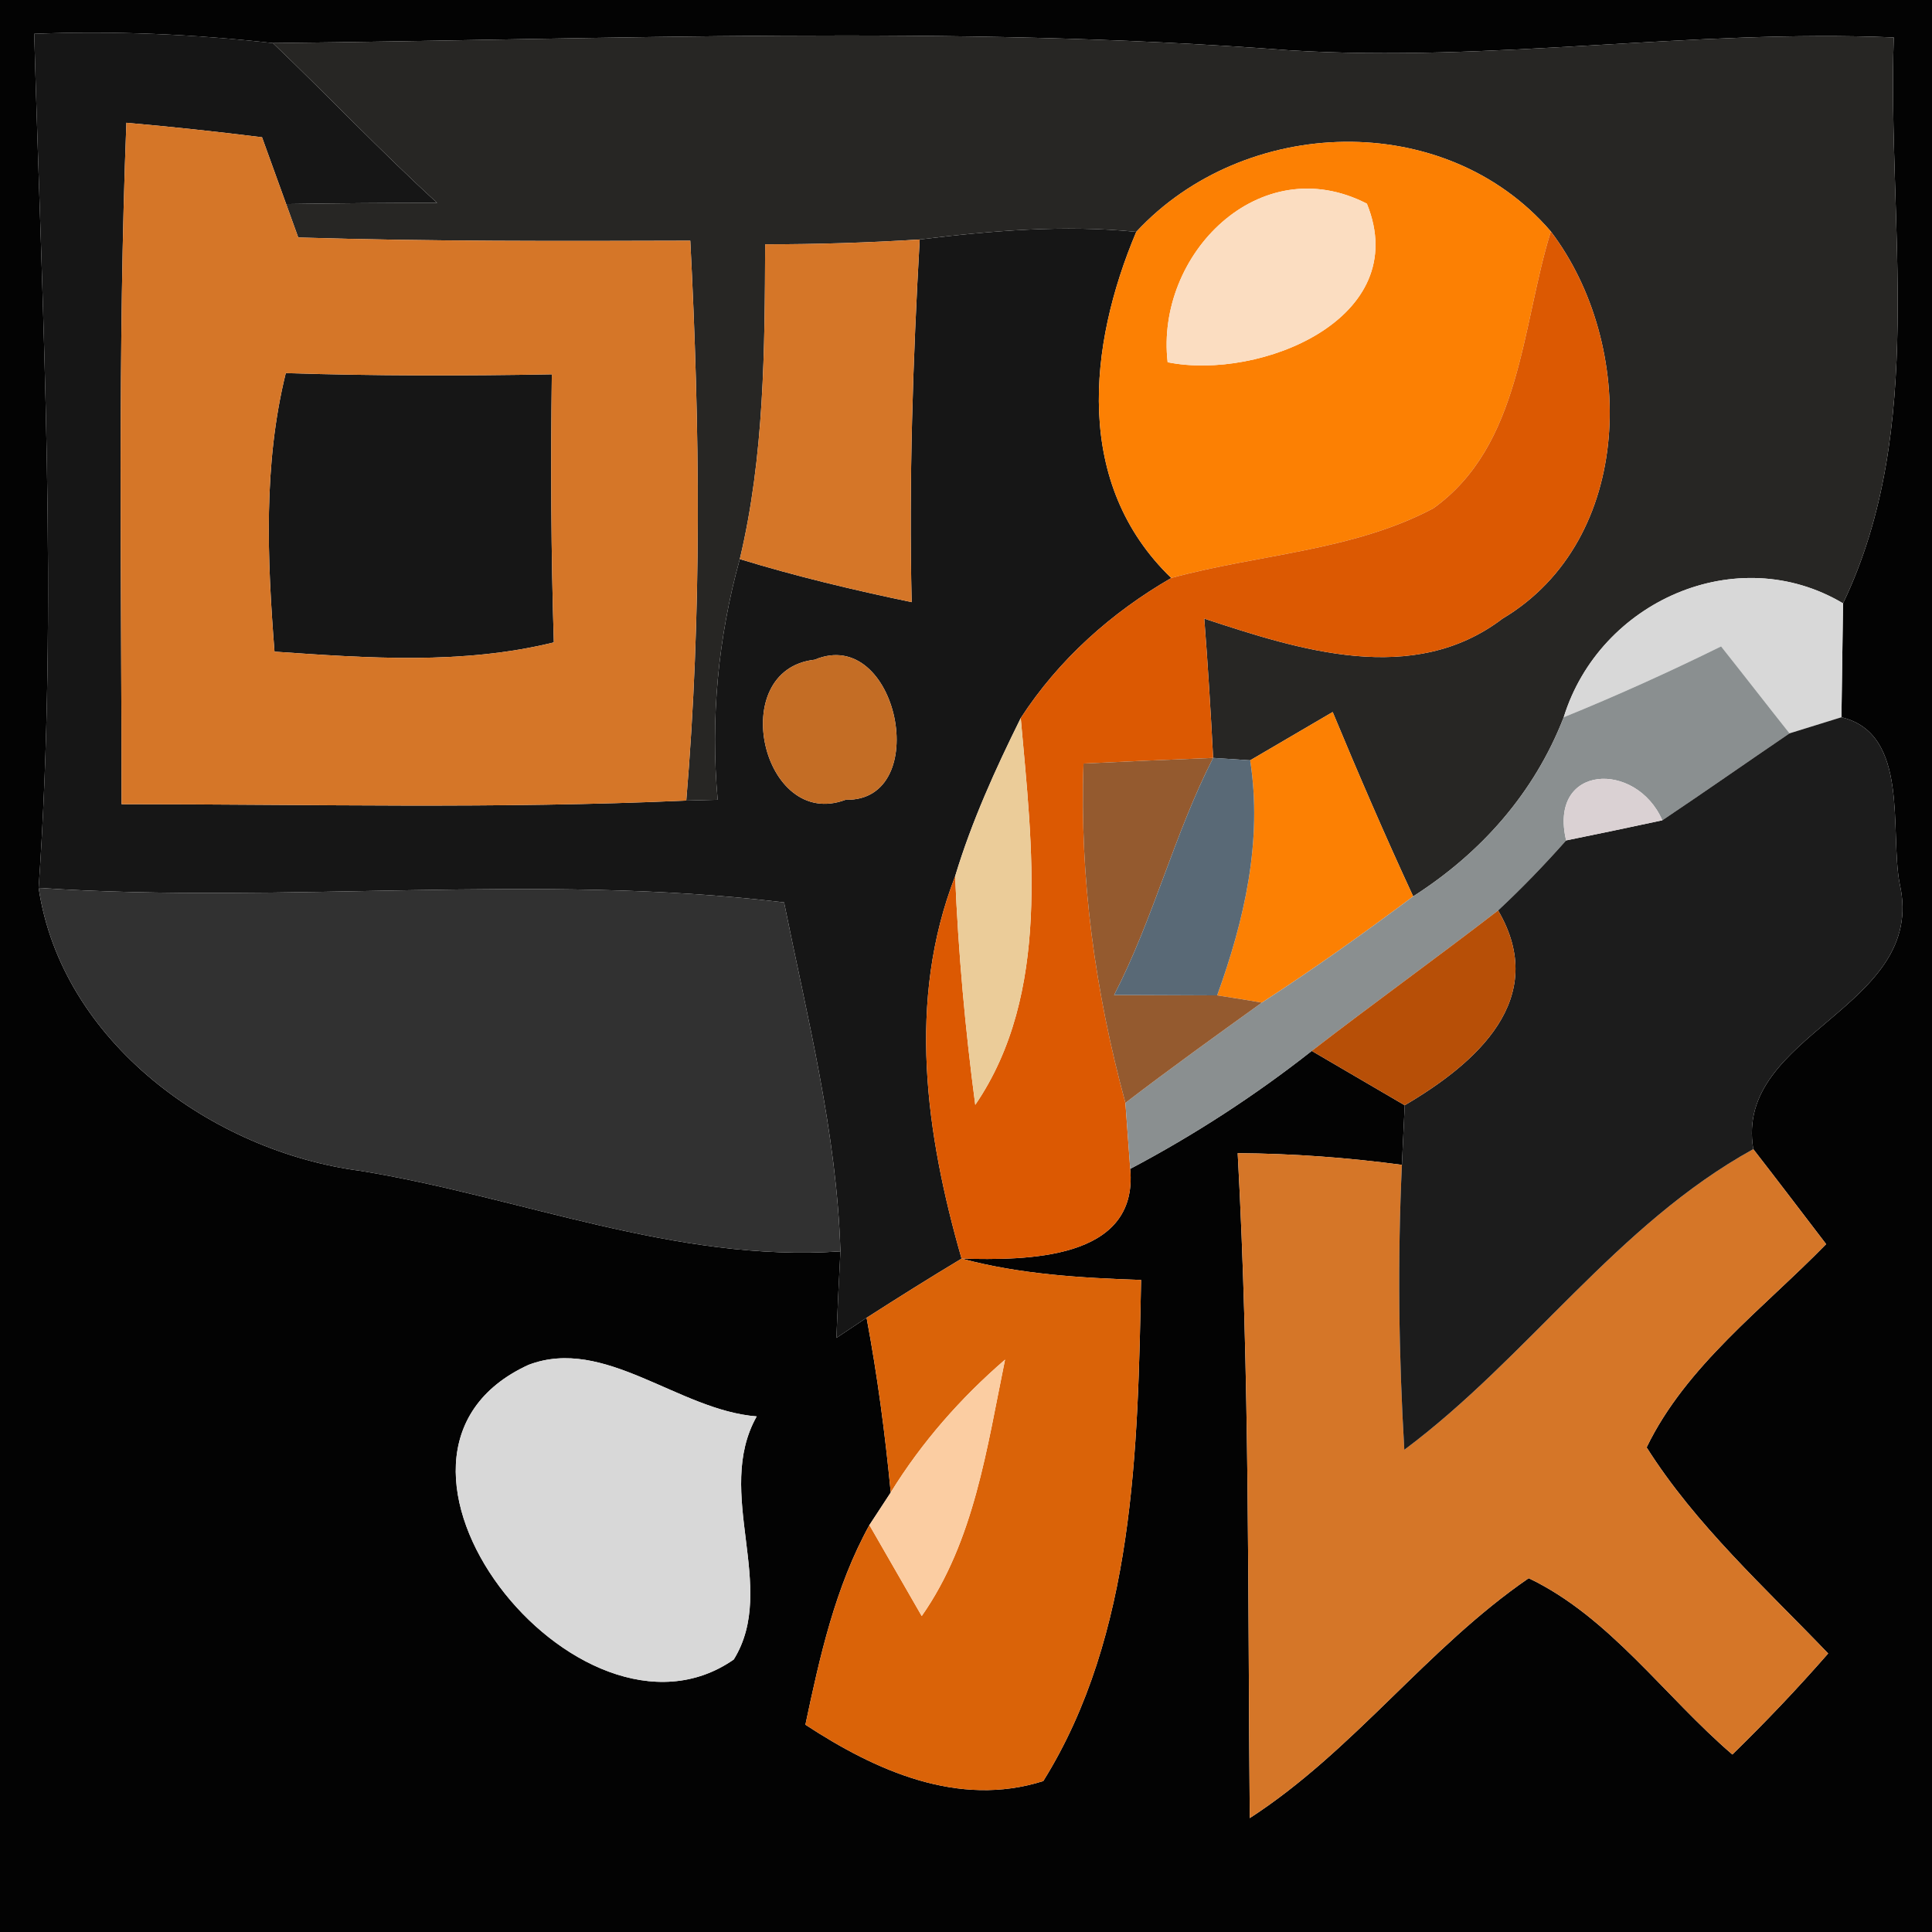 <?xml version="1.0" encoding="UTF-8" ?>
<!DOCTYPE svg PUBLIC "-//W3C//DTD SVG 1.1//EN" "http://www.w3.org/Graphics/SVG/1.1/DTD/svg11.dtd">
<svg width="48pt" height="48pt" viewBox="0 0 48 48" version="1.1" xmlns="http://www.w3.org/2000/svg">
<g id="#030303ff">
<path fill="#030303" opacity="1.00" d=" M 0.00 0.00 L 48.00 0.00 L 48.00 48.00 L 0.00 48.00 L 0.00 0.00 M 0.85 0.84 C 1.05 7.91 1.45 15.00 0.96 22.06 C 1.53 25.89 5.28 28.61 8.96 29.09 C 12.94 29.74 16.78 31.37 20.88 31.09 C 20.85 31.62 20.80 32.70 20.78 33.24 L 21.53 32.74 C 21.80 34.18 21.99 35.62 22.13 37.08 L 21.60 37.89 C 20.75 39.43 20.37 41.15 20.01 42.85 C 21.75 43.99 23.81 44.92 25.92 44.25 C 28.19 40.61 28.27 35.98 28.35 31.80 C 26.85 31.75 25.34 31.66 23.89 31.27 C 25.48 31.31 28.29 31.32 28.08 29.04 C 29.67 28.20 31.18 27.22 32.59 26.11 C 33.17 26.45 34.32 27.12 34.90 27.46 C 34.88 27.83 34.85 28.57 34.83 28.94 C 33.48 28.76 32.12 28.66 30.75 28.65 C 31.05 34.15 31.00 39.66 31.05 45.17 C 33.63 43.50 35.46 40.94 37.98 39.21 C 39.99 40.17 41.36 42.15 43.04 43.59 C 43.87 42.78 44.66 41.95 45.42 41.08 C 43.85 39.44 42.13 37.89 40.91 35.96 C 41.89 33.93 43.82 32.50 45.37 30.91 C 44.92 30.32 44.02 29.14 43.56 28.55 C 43.07 25.66 47.89 25.06 47.20 21.97 C 46.94 20.64 47.46 18.23 45.75 17.82 C 45.76 17.11 45.78 15.69 45.79 14.99 C 47.88 10.63 46.89 5.59 47.05 0.93 C 42.03 0.72 37.05 1.56 32.04 1.25 C 23.63 0.61 15.20 0.98 6.78 1.07 C 4.81 0.85 2.83 0.76 0.85 0.84 M 18.23 41.23 C 19.34 39.44 17.73 37.09 18.80 35.19 C 16.86 35.04 15.02 33.19 13.13 33.91 C 8.25 36.15 14.38 43.91 18.23 41.23 Z" />
</g>
<g id="#161616ff">
<path fill="#161616" opacity="1.00" d=" M 0.85 0.84 C 2.83 0.76 4.81 0.85 6.78 1.07 C 8.15 2.38 9.46 3.76 10.86 5.04 C 9.61 5.04 8.36 5.05 7.11 5.07 C 6.96 4.66 6.66 3.83 6.51 3.41 C 5.39 3.27 4.27 3.15 3.14 3.05 C 2.92 8.69 3.02 14.33 3.02 19.98 C 7.70 19.98 12.38 20.10 17.05 19.89 L 17.83 19.87 C 17.65 17.86 17.84 15.84 18.38 13.89 C 19.78 14.32 21.21 14.66 22.65 14.96 C 22.58 11.95 22.68 8.95 22.85 5.95 C 24.64 5.73 26.44 5.58 28.23 5.76 C 27.03 8.60 26.68 12.03 29.10 14.36 C 27.61 15.22 26.30 16.39 25.36 17.84 C 24.73 19.11 24.14 20.41 23.73 21.77 C 22.53 24.86 23.00 28.17 23.89 31.27 C 23.09 31.75 22.31 32.24 21.53 32.74 L 20.78 33.24 C 20.80 32.70 20.85 31.62 20.88 31.09 C 20.79 28.15 20.06 25.29 19.48 22.42 C 13.33 21.68 7.13 22.47 0.96 22.06 C 1.45 15.00 1.05 7.91 0.85 0.84 M 20.24 16.39 C 18.02 16.64 18.94 20.65 21.01 19.87 C 23.19 19.92 22.31 15.52 20.24 16.39 Z" />
<path fill="#161616" opacity="1.00" d=" M 7.10 9.27 C 9.30 9.34 11.51 9.34 13.71 9.30 C 13.68 11.52 13.69 13.74 13.76 15.96 C 11.48 16.52 9.14 16.35 6.82 16.19 C 6.64 13.88 6.54 11.54 7.10 9.27 Z" />
</g>
<g id="#272624ff">
<path fill="#272624" opacity="1.00" d=" M 6.78 1.07 C 15.20 0.98 23.63 0.61 32.04 1.25 C 37.05 1.56 42.03 0.72 47.05 0.93 C 46.89 5.59 47.88 10.63 45.79 14.99 C 43.15 13.42 39.74 14.94 38.85 17.82 C 38.12 19.70 36.80 21.19 35.11 22.27 C 34.41 20.76 33.75 19.23 33.11 17.69 C 32.60 17.99 31.57 18.59 31.06 18.89 L 30.14 18.83 C 30.08 17.68 30.01 16.52 29.92 15.37 C 32.29 16.15 35.11 17.06 37.33 15.37 C 40.62 13.41 40.67 8.57 38.53 5.75 C 35.90 2.69 30.91 2.87 28.23 5.76 C 26.44 5.58 24.64 5.73 22.85 5.95 C 21.57 6.03 20.29 6.07 19.01 6.07 C 19.00 8.69 18.99 11.33 18.38 13.89 C 17.84 15.84 17.65 17.86 17.83 19.87 L 17.05 19.89 C 17.44 15.26 17.39 10.62 17.15 5.98 C 13.90 5.99 10.65 6.00 7.41 5.90 L 7.11 5.07 C 8.36 5.05 9.61 5.04 10.86 5.04 C 9.46 3.76 8.15 2.38 6.78 1.07 Z" />
</g>
<g id="#d57628ff">
<path fill="#d57628" opacity="1.00" d=" M 3.14 3.05 C 4.27 3.15 5.39 3.27 6.51 3.41 C 6.66 3.83 6.96 4.66 7.11 5.07 L 7.41 5.90 C 10.65 6.00 13.90 5.99 17.15 5.98 C 17.39 10.62 17.44 15.26 17.05 19.89 C 12.38 20.10 7.70 19.98 3.02 19.98 C 3.02 14.33 2.92 8.69 3.14 3.05 M 7.10 9.27 C 6.54 11.54 6.64 13.88 6.82 16.19 C 9.14 16.35 11.48 16.52 13.76 15.96 C 13.69 13.74 13.68 11.52 13.71 9.30 C 11.51 9.34 9.30 9.34 7.10 9.27 Z" />
<path fill="#d57628" opacity="1.00" d=" M 19.01 6.07 C 20.29 6.07 21.57 6.03 22.85 5.95 C 22.68 8.95 22.58 11.95 22.65 14.96 C 21.21 14.66 19.78 14.32 18.38 13.89 C 18.99 11.33 19.00 8.69 19.01 6.07 Z" />
<path fill="#d57628" opacity="1.00" d=" M 30.75 28.65 C 32.12 28.66 33.48 28.76 34.83 28.94 C 34.72 31.30 34.75 33.66 34.89 36.02 C 37.96 33.73 40.17 30.42 43.56 28.55 C 44.02 29.14 44.92 30.32 45.37 30.91 C 43.82 32.50 41.89 33.93 40.91 35.96 C 42.13 37.89 43.85 39.44 45.42 41.08 C 44.66 41.95 43.87 42.78 43.04 43.59 C 41.36 42.15 39.99 40.17 37.98 39.21 C 35.46 40.94 33.63 43.50 31.05 45.17 C 31.00 39.66 31.05 34.15 30.75 28.65 Z" />
</g>
<g id="#fc8003ff">
<path fill="#fc8003" opacity="1.00" d=" M 28.23 5.76 C 30.91 2.87 35.90 2.69 38.53 5.75 C 37.80 8.10 37.80 11.06 35.61 12.63 C 33.61 13.69 31.26 13.77 29.10 14.36 C 26.68 12.03 27.03 8.60 28.23 5.76 M 29.01 9.00 C 31.30 9.46 35.12 7.92 33.96 5.06 C 31.29 3.69 28.70 6.33 29.01 9.00 Z" />
<path fill="#fc8003" opacity="1.00" d=" M 31.06 18.89 C 31.57 18.59 32.60 17.99 33.11 17.69 C 33.75 19.23 34.41 20.76 35.11 22.27 C 33.88 23.19 32.63 24.08 31.35 24.91 C 31.07 24.86 30.52 24.77 30.24 24.73 C 30.92 22.85 31.37 20.89 31.06 18.89 Z" />
</g>
<g id="#fbddc1ff">
<path fill="#fbddc1" opacity="1.00" d=" M 29.01 9.00 C 28.70 6.33 31.29 3.69 33.96 5.06 C 35.12 7.92 31.30 9.46 29.01 9.00 Z" />
</g>
<g id="#dc5902ff">
<path fill="#dc5902" opacity="1.00" d=" M 38.53 5.75 C 40.67 8.57 40.62 13.41 37.33 15.37 C 35.11 17.06 32.29 16.15 29.92 15.37 C 30.01 16.52 30.08 17.68 30.14 18.83 C 29.34 18.86 27.73 18.93 26.92 18.97 C 26.82 21.82 27.21 24.65 27.96 27.40 C 27.99 27.81 28.05 28.63 28.08 29.04 C 28.29 31.32 25.48 31.31 23.89 31.27 C 23.00 28.17 22.53 24.86 23.73 21.77 C 23.81 23.67 23.98 25.56 24.23 27.45 C 26.12 24.68 25.64 21.02 25.36 17.84 C 26.30 16.39 27.61 15.22 29.10 14.36 C 31.26 13.77 33.61 13.69 35.61 12.63 C 37.80 11.06 37.80 8.10 38.53 5.75 Z" />
</g>
<g id="#d8d8d8ff">
<path fill="#d8d8d8" opacity="1.00" d=" M 38.85 17.82 C 39.74 14.94 43.15 13.42 45.79 14.99 C 45.78 15.69 45.76 17.11 45.75 17.82 C 45.43 17.92 44.78 18.12 44.46 18.22 C 44.03 17.68 43.19 16.60 42.76 16.06 C 41.48 16.69 40.18 17.28 38.85 17.82 Z" />
<path fill="#d8d8d8" opacity="1.00" d=" M 18.23 41.23 C 14.38 43.91 8.25 36.15 13.13 33.91 C 15.02 33.19 16.86 35.04 18.80 35.19 C 17.73 37.09 19.34 39.44 18.23 41.23 Z" />
</g>
<g id="#c46d25ff">
<path fill="#c46d25" opacity="1.00" d=" M 20.24 16.39 C 22.31 15.52 23.19 19.92 21.01 19.87 C 18.94 20.65 18.02 16.64 20.24 16.39 Z" />
</g>
<g id="#8a8f90ff">
<path fill="#8a8f90" opacity="1.00" d=" M 38.85 17.82 C 40.18 17.28 41.48 16.69 42.76 16.06 C 43.19 16.60 44.03 17.68 44.46 18.22 C 43.40 18.94 42.36 19.67 41.30 20.38 C 40.65 18.89 38.46 18.98 38.91 20.88 C 38.37 21.49 37.81 22.07 37.22 22.62 C 35.69 23.80 34.12 24.93 32.59 26.11 C 31.18 27.22 29.67 28.20 28.08 29.04 C 28.05 28.63 27.99 27.81 27.96 27.40 C 29.07 26.55 30.21 25.73 31.35 24.91 C 32.63 24.08 33.88 23.19 35.11 22.27 C 36.80 21.19 38.12 19.70 38.85 17.82 Z" />
</g>
<g id="#ebcc99ff">
<path fill="#ebcc99" opacity="1.00" d=" M 25.36 17.84 C 25.64 21.02 26.12 24.68 24.23 27.45 C 23.98 25.56 23.81 23.67 23.73 21.77 C 24.14 20.41 24.73 19.11 25.36 17.84 Z" />
</g>
<g id="#1c1c1cff">
<path fill="#1c1c1c" opacity="1.00" d=" M 44.46 18.22 C 44.78 18.12 45.43 17.92 45.75 17.82 C 47.46 18.23 46.94 20.64 47.20 21.97 C 47.89 25.06 43.07 25.66 43.56 28.55 C 40.17 30.42 37.96 33.73 34.89 36.02 C 34.75 33.66 34.72 31.30 34.83 28.94 C 34.85 28.57 34.88 27.83 34.90 27.46 C 36.67 26.42 38.51 24.82 37.22 22.62 C 37.81 22.07 38.37 21.49 38.91 20.88 C 39.51 20.76 40.70 20.51 41.30 20.38 C 42.36 19.67 43.40 18.94 44.46 18.22 Z" />
</g>
<g id="#945a2fff">
<path fill="#945a2f" opacity="1.00" d=" M 26.92 18.97 C 27.73 18.93 29.34 18.86 30.14 18.83 C 29.17 20.73 28.66 22.82 27.68 24.72 C 28.32 24.72 29.60 24.73 30.24 24.73 C 30.52 24.77 31.07 24.86 31.35 24.91 C 30.21 25.73 29.07 26.55 27.96 27.40 C 27.21 24.65 26.82 21.82 26.92 18.97 Z" />
</g>
<g id="#596976ff">
<path fill="#596976" opacity="1.00" d=" M 30.14 18.83 L 31.06 18.89 C 31.37 20.89 30.92 22.85 30.24 24.73 C 29.60 24.73 28.32 24.72 27.68 24.72 C 28.66 22.82 29.17 20.73 30.14 18.83 Z" />
</g>
<g id="#dad1d3ff">
<path fill="#dad1d3" opacity="1.00" d=" M 38.91 20.88 C 38.46 18.98 40.65 18.89 41.30 20.38 C 40.70 20.51 39.51 20.76 38.91 20.88 Z" />
</g>
<g id="#313131ff">
<path fill="#313131" opacity="1.00" d=" M 0.96 22.06 C 7.13 22.47 13.33 21.68 19.48 22.42 C 20.06 25.29 20.79 28.15 20.88 31.09 C 16.78 31.37 12.94 29.74 8.96 29.09 C 5.28 28.61 1.53 25.89 0.96 22.06 Z" />
</g>
<g id="#b74f07ff">
<path fill="#b74f07" opacity="1.00" d=" M 32.59 26.11 C 34.12 24.93 35.69 23.80 37.22 22.62 C 38.51 24.82 36.67 26.42 34.90 27.46 C 34.32 27.12 33.17 26.45 32.59 26.11 Z" />
</g>
<g id="#da6308ff">
<path fill="#da6308" opacity="1.00" d=" M 21.53 32.74 C 22.31 32.24 23.09 31.75 23.89 31.27 C 25.34 31.66 26.85 31.75 28.35 31.80 C 28.27 35.98 28.19 40.61 25.92 44.25 C 23.81 44.92 21.75 43.99 20.01 42.85 C 20.37 41.15 20.75 39.43 21.60 37.89 C 21.93 38.46 22.58 39.59 22.90 40.15 C 24.21 38.28 24.52 35.96 24.97 33.78 C 23.87 34.73 22.90 35.83 22.13 37.08 C 21.99 35.62 21.80 34.18 21.53 32.74 Z" />
</g>
<g id="#fbcda2ff">
<path fill="#fbcda2" opacity="1.00" d=" M 22.13 37.08 C 22.90 35.83 23.87 34.73 24.97 33.78 C 24.52 35.96 24.21 38.28 22.90 40.15 C 22.58 39.59 21.93 38.46 21.60 37.89 L 22.13 37.08 Z" />
</g>
</svg>
